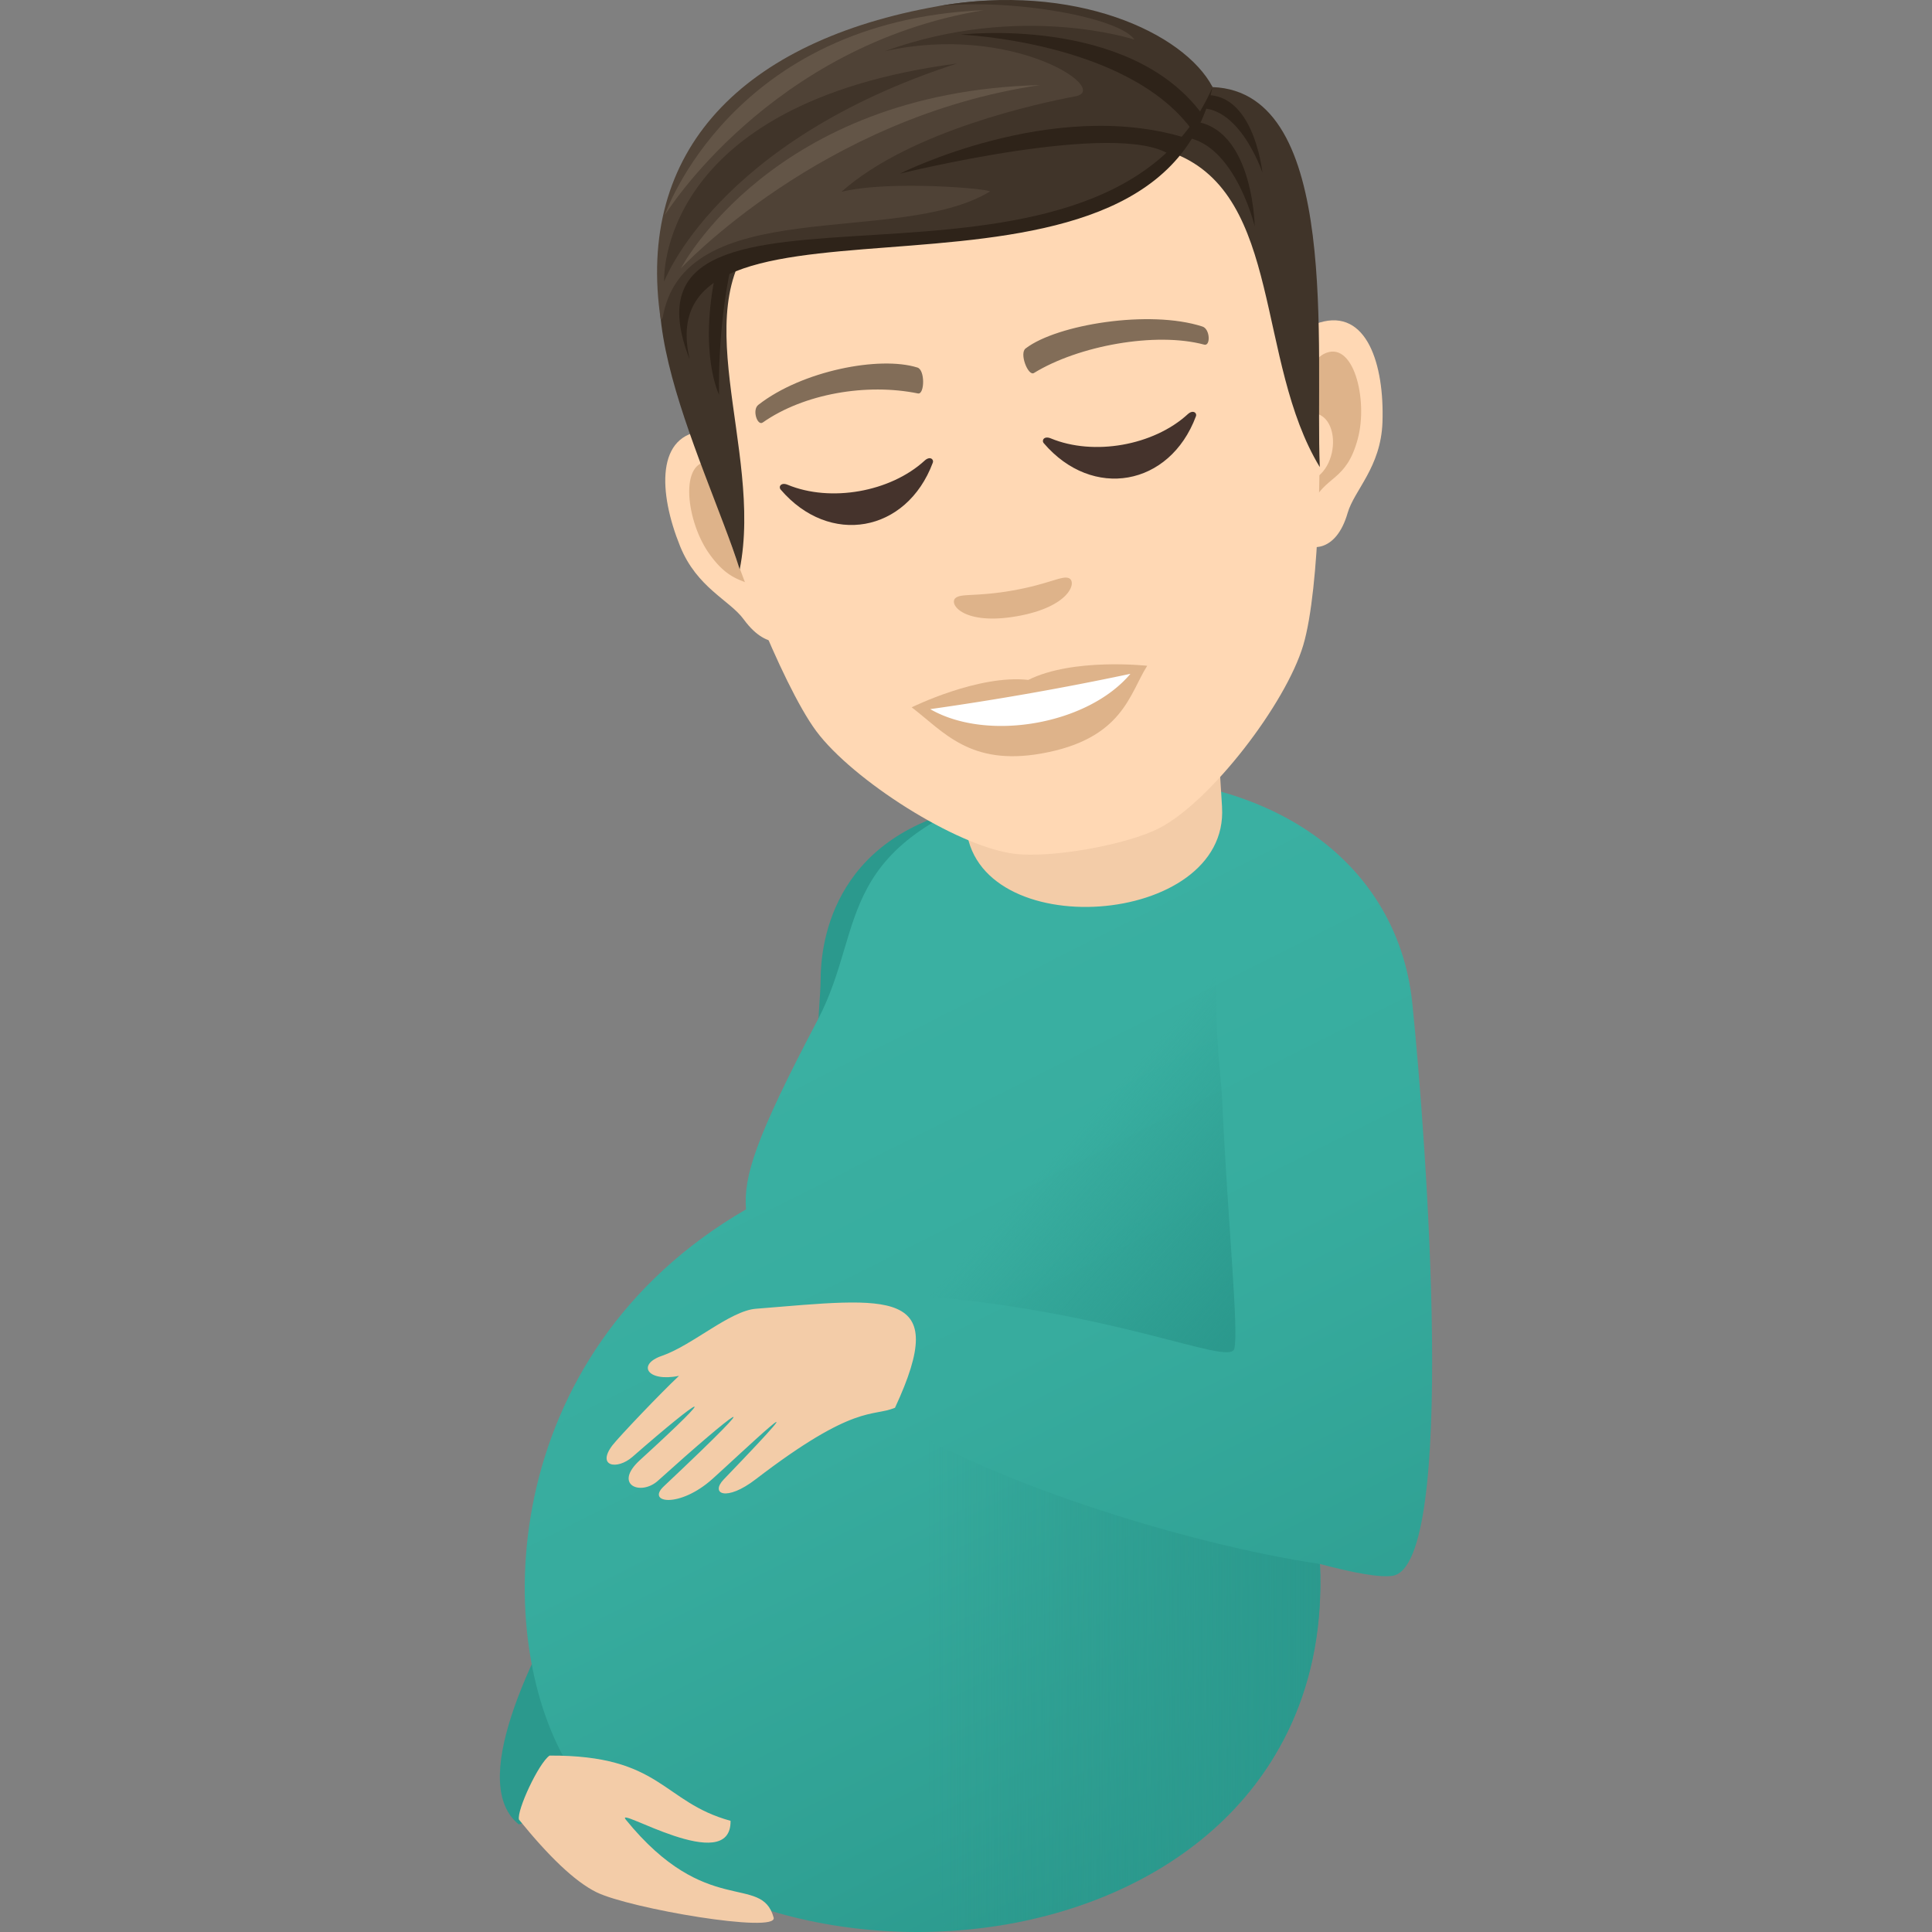 <svg xmlns="http://www.w3.org/2000/svg" xml:space="preserve" style="enable-background:new 0 0 64 64" viewBox="0 0 64 64"><rect x="0" y="0" width="64" height="64" fill="#808080" stroke="none"/><path d="M32.274 26.716c-4.884.995-5.086 4.816-5.09 5.746-.004.763-.446 6.334-.77 9.334-2.272 2.841-12.457 16.037-9.229 18.639 2.608-.418 19.42-34.602 15.09-33.719z" style="fill:#2b998d"/><linearGradient id="a" x1="1489.375" x2="1503.133" y1="61.267" y2="33.931" gradientTransform="matrix(-1 0 0 1 1530.218 0)" gradientUnits="userSpaceOnUse"><stop offset="0" style="stop-color:#2b998d"/><stop offset=".16" style="stop-color:#2fa093"/><stop offset=".584" style="stop-color:#37ac9e"/><stop offset="1" style="stop-color:#3ab0a2"/></linearGradient><path d="M24.712 40.062c-.081-1.093.295-2.325 2.377-6.28 1.674-3.184.353-5.882 7.16-7.928 7.514-.878 12.036 2.568 12.534 7.367.474 4.595 1.484 18.609-.645 18.978-.406.07-1.282-.09-2.413-.39.555 13.84-19.18 15.56-24.775 6.865-2.738-4.25-2.509-13.815 5.762-18.612z" style="fill:url(#a)"/><path d="M21.924 44.915c1.013-.35 2.258-1.495 3.118-1.561 4.455-.36 6.467-.72 4.606 3.28-.754.314-1.325-.153-4.608 2.364-.984.76-1.528.488-1.06.004 3.74-3.882.42-.724-.38-.01-1.09.976-2.198.797-1.613.247 3.788-3.569 2.34-2.472-.194-.186-.571.512-1.488.133-.596-.683 2.815-2.569 2.052-2.118-.249-.107-.507.44-1.197.317-.657-.39.239-.303 1.609-1.743 2.202-2.296-1.054.213-1.401-.376-.57-.662zm3.704 18.608c-.402-1.475-2.227.042-4.898-3.246-.399-.497 3.496 1.912 3.471.04-2.278-.625-2.276-2.18-5.996-2.161-.365.252-1.09 1.817-1.014 2.12.97 1.2 1.848 2.053 2.567 2.406 1.106.543 6.014 1.378 5.87.841z" style="fill:#f3cca8"/><linearGradient id="b" x1="35.048" x2="42.045" y1="36.69" y2="42.932" gradientUnits="userSpaceOnUse"><stop offset=".105" style="stop-color:#2b998d;stop-opacity:0"/><stop offset="1" style="stop-color:#2b998d"/></linearGradient><path d="M40.487 36.453c-.056-1.208-.388-2.875-.03-5.855l-10.72 12.27c7.088.467 11.005 2.426 11.152 1.807.15-.618-.209-4.039-.402-8.222z" style="fill:url(#b)"/><linearGradient id="c" x1="30.757" x2="44.013" y1="55.339" y2="55.339" gradientUnits="userSpaceOnUse"><stop offset="0" style="stop-color:#2b998d;stop-opacity:0"/><stop offset="1" style="stop-color:#2b998d"/></linearGradient><path d="m29.055 46.702 2.265 17.273c6.085-.29 12.777-4.13 12.405-12.166-4.495-.67-11.313-2.81-14.67-5.107z" style="fill:url(#c)"/><path d="M40.481 26.732c.25 3.996-8.232 4.592-8.481.596l-.29-4.653 8.482-.594.29 4.651z" style="fill:#f3cca8"/><path d="M43.71 10.686c-1.578.479-1.791 6.079-.525 7.324.177.173 1.064.345 1.458-1.02.22-.757 1.1-1.511 1.153-3 .066-1.909-.515-3.781-2.086-3.304z" style="fill:#ffd8b4"/><path d="M43.85 11.727c-.398.206-.745.929-.806 2.037 1.415-.575 1.48 1.937.209 2.208.056.244.116.494.194.755.457-1.001 1.147-.754 1.532-2.192.348-1.296-.145-3.318-1.13-2.808z" style="fill:#deb38a"/><path d="M23.358 14.275c1.647-.09 3.763 5.1 2.999 6.703-.108.223-.882.687-1.72-.46-.464-.637-1.551-1.044-2.109-2.426-.716-1.77-.809-3.729.83-3.817z" style="fill:#ffd8b4"/><path d="M25.036 16.936c-.437-1.019-1.008-1.578-1.452-1.636-1.098-.143-.873 1.926-.102 3.025.854 1.22 1.417.75 2.19 1.536a10.66 10.66 0 0 0-.078-.777c-1.274.164-2.063-2.19-.558-2.148z" style="fill:#deb38a"/><path d="M31.463 2.148c-6.987 1.232-9.421 7.107-7.706 14.376.345 1.463 2.113 6.12 3.283 7.696 1.198 1.613 4.641 3.818 6.555 4.062 1.21.154 3.72-.29 4.804-.847 1.716-.884 4.199-4.134 4.772-6.059.563-1.882.629-6.861.45-8.354-.87-7.418-5.168-12.106-12.158-10.873z" style="fill:#ffd8b4"/><path d="M40.17 2.884 38.919 5.09c3.568 1.407 2.676 6.883 4.801 10.383-.163-3.836.724-12.426-3.55-12.588zM23.639 6.78l1.761.694c-2.871 2.542-.096 7.371-.896 11.387-1.159-3.661-4.825-10.466-.865-12.08z" style="fill:#403429"/><path d="M38.728 4.562c2.044-.369 2.836 2.937 2.836 2.937s-.057-3.913-2.655-3.455l-.181.518zm-14.513 4.26c-.467 2.147-.394 4.256-.394 4.256s-.687-1.365-.103-4.093l.497-.162z" style="fill:#2e2319"/><path d="M39.405 3.638c1.569-.448 2.414 2.08 2.414 2.08s-.313-3.06-2.308-2.5l-.106.42z" style="fill:#2e2319"/><path d="M40.169 2.885S37.054-.85 31.088.202c-6.477 1.142-10.05 4.765-9.197 10.41 3.278-4.61 14.8-.373 18.278-7.728z" style="fill:#4f4236"/><path d="M40.169 2.885c-.95-1.81-4.592-3.474-9.081-2.683 2.519-.263 6.016.391 6.49 1.11 0 0-3.768-1.248-8.268.385 4.224-.944 7.512 1.267 6.318 1.493-1.163.22-5.466 1.128-7.756 3.165 1.633-.403 5.052-.09 4.914-.006-3.065 1.853-10.2-.01-10.847 4.253 4.328-5.266 15.295.054 18.23-7.718z" style="fill:#403429"/><path d="M40.169 2.885C38.184 11.53 21.3 5.23 22.845 11.904c-2.925-7.456 13.628-.542 17.324-9.02z" style="fill:#2e2319"/><path d="M39.45 4.254c-2.179-2.89-7.626-3.107-7.626-3.107s5.54-.654 7.977 2.607l-.351.5zm-.705.866c-1.755-1.146-8.935.633-8.935.633s5.016-2.532 9.43-1.195l-.495.562z" style="fill:#2e2319"/><path d="M22 9.33s-.307-5.907 9.706-7.227C23.736 4.676 22 9.329 22 9.329z" style="fill:#403429"/><path d="M22.556 8.89s3.028-5.847 11.9-6.072c-7.249 1.062-11.9 6.071-11.9 6.071zm-.534-1.763s3.464-5.622 10.563-6.79c-8.377.356-10.563 6.79-10.563 6.79z" style="fill:#635547"/><path d="M39.826 10.815c-1.747-.565-4.812-.067-5.847.725-.225.156.078.929.27.817 1.476-.908 4.035-1.373 5.644-.94.214.055.196-.527-.067-.602zm-14.701 2.593c1.448-1.129 4.016-1.624 5.261-1.234.264.07.244.899.026.86-1.701-.348-3.78.005-5.145.962-.18.125-.363-.428-.142-.588z" style="fill:#826d58"/><path d="M35.413 19.154c-.224-.103-.654.194-1.872.408-1.217.215-1.723.083-1.898.257-.21.21.304.902 2.048.594 1.744-.307 1.991-1.132 1.722-1.259zm-1.35 3.369c-1.652-.186-3.862.908-3.862.908 1.058.808 1.928 1.948 4.292 1.531 2.709-.477 2.919-1.983 3.51-2.907 0 0-2.451-.274-3.94.468z" style="fill:#deb38a"/><path d="M30.815 23.491c1.891 1.092 5.22.513 6.632-1.17a99.01 99.01 0 0 1-6.632 1.17z" style="fill:#fff"/><path d="M39.346 13.721c-1.134 1.04-3.119 1.39-4.54.8-.218-.09-.31.065-.23.16 1.612 1.885 4.17 1.434 5.04-.889.044-.116-.098-.23-.27-.071zM26.09 16.058c1.422.59 3.406.24 4.54-.8.174-.16.313-.045.27.07-.87 2.324-3.427 2.775-5.039.89-.082-.095.012-.25.229-.16z" style="fill:#45332c"/></svg>